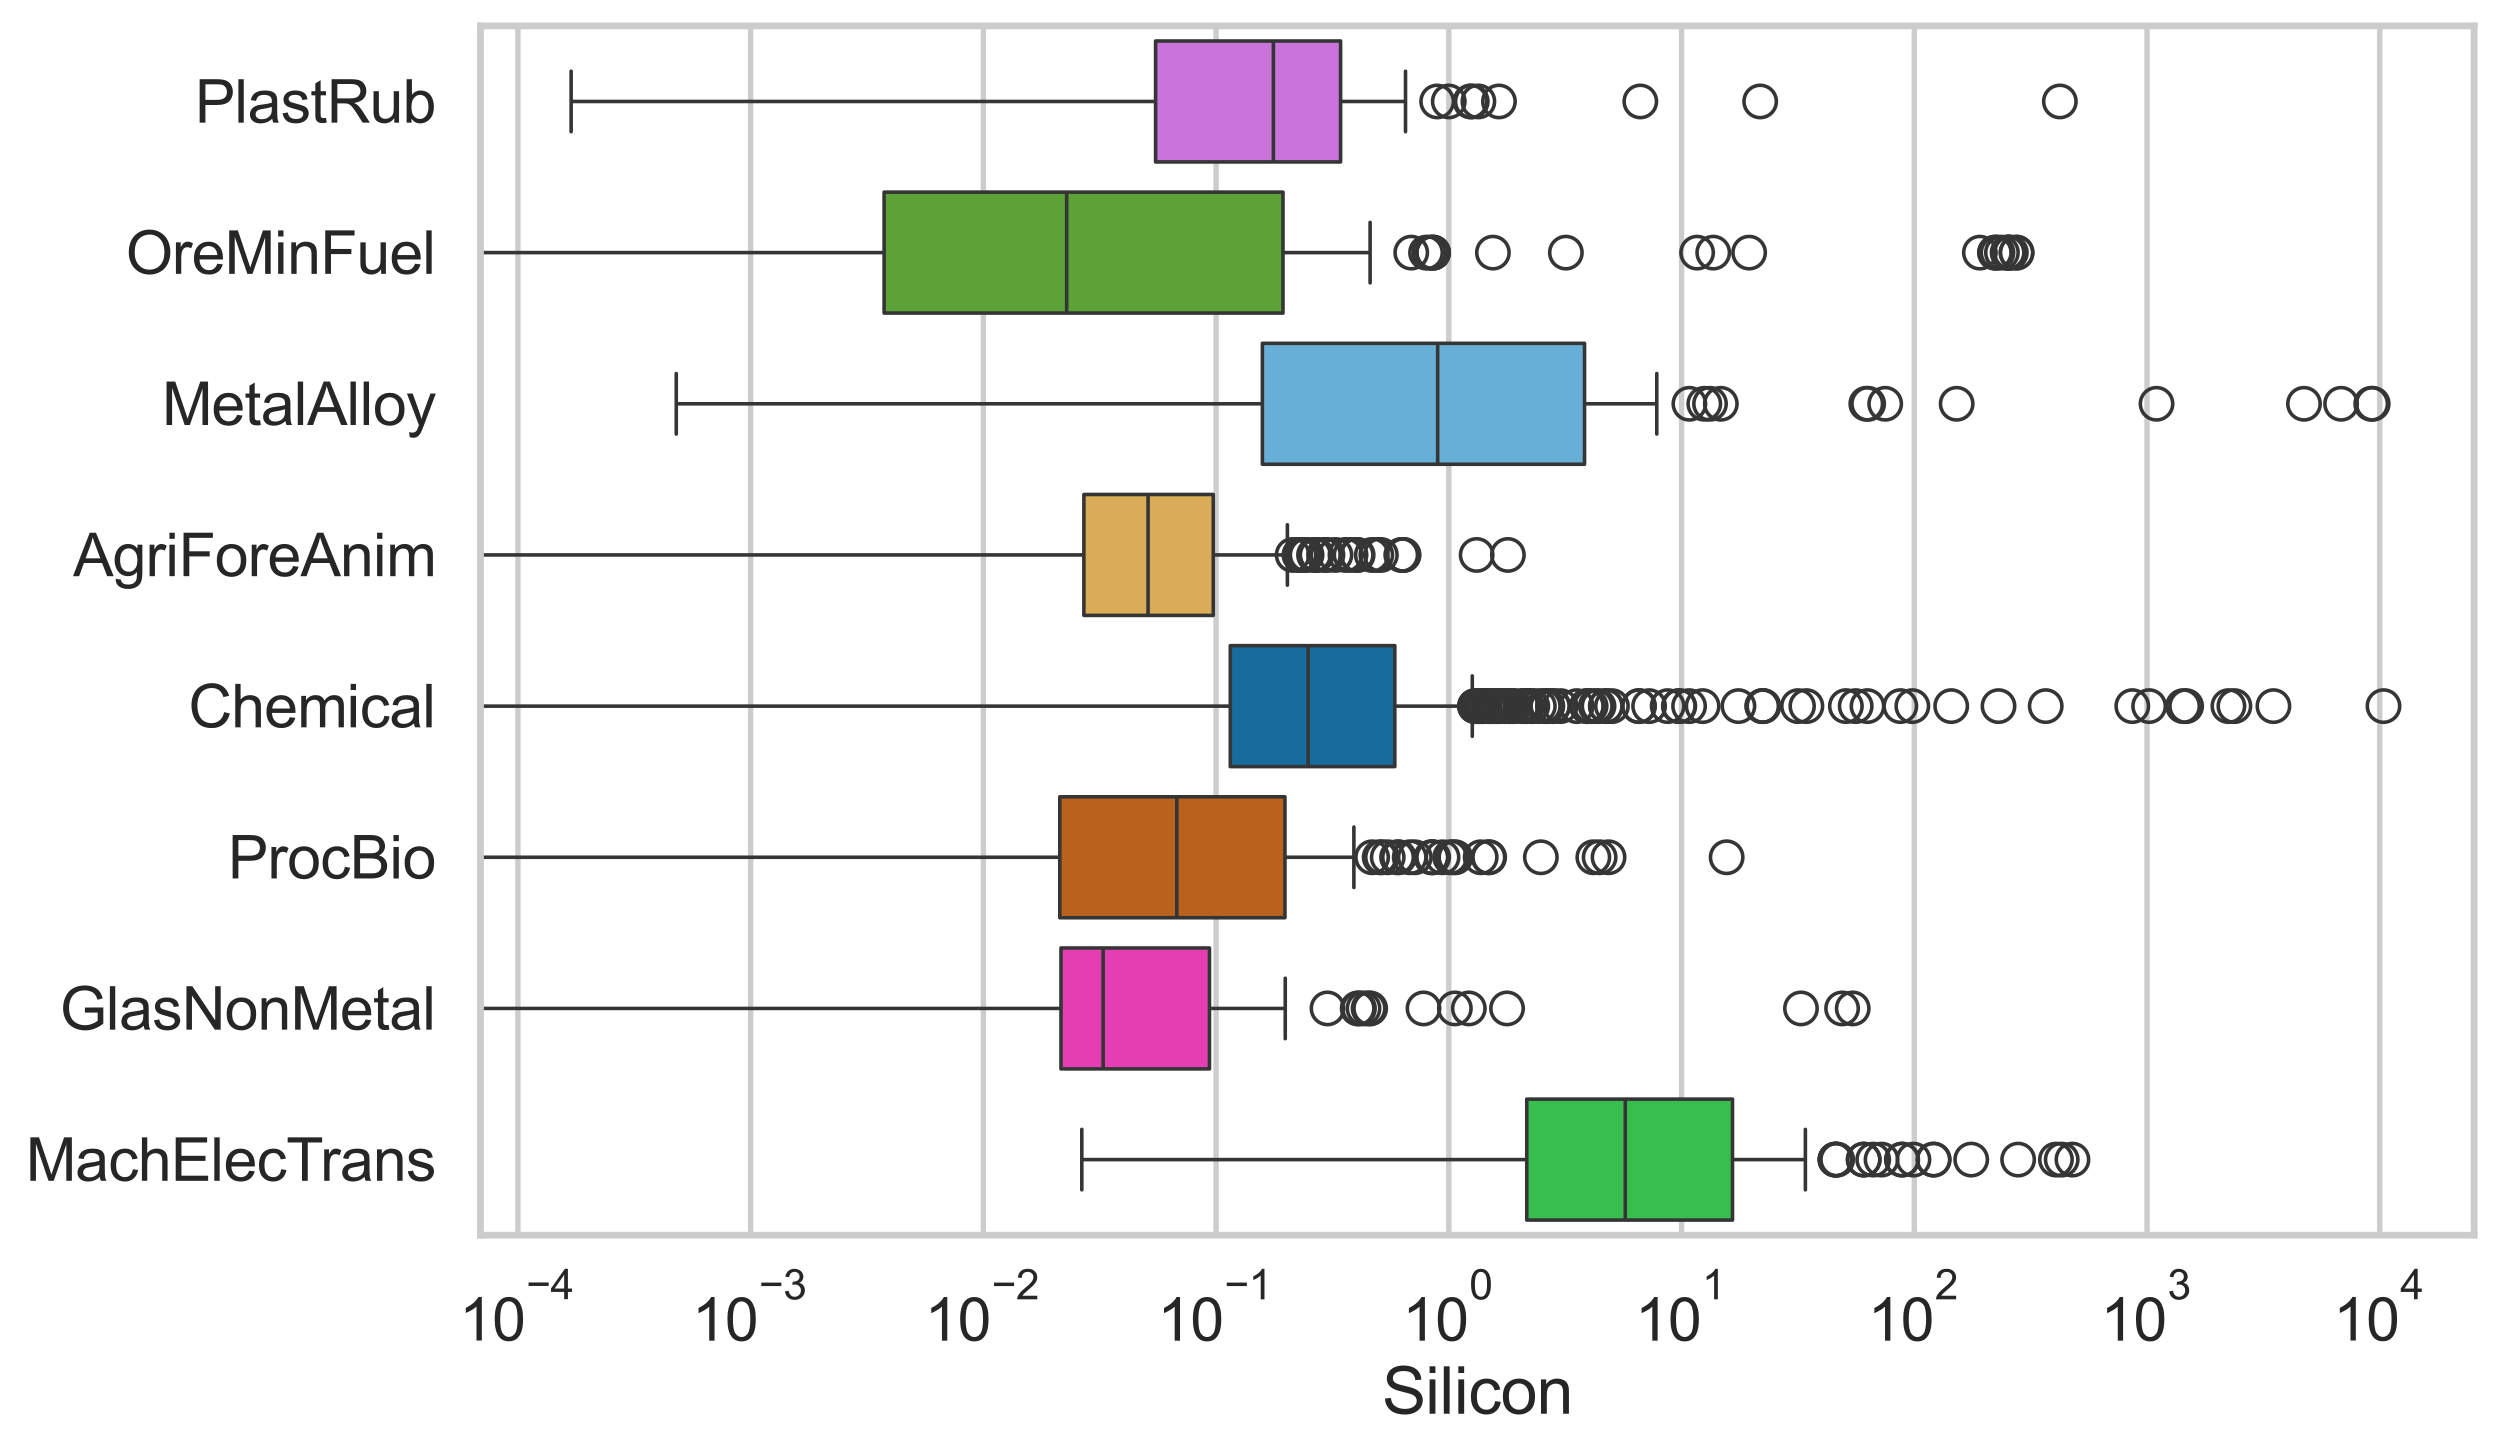 <?xml version="1.0" encoding="utf-8" standalone="no"?>
<!DOCTYPE svg PUBLIC "-//W3C//DTD SVG 1.1//EN"
  "http://www.w3.org/Graphics/SVG/1.1/DTD/svg11.dtd">
<svg xmlns:xlink="http://www.w3.org/1999/xlink" width="695.577pt" height="404.121pt" viewBox="0 0 695.577 404.121" xmlns="http://www.w3.org/2000/svg" version="1.1">
 <defs>
  <style type="text/css">*{stroke-linejoin: round; stroke-linecap: butt}</style>
 </defs>
 <g id="figure_1">
  <g id="patch_1">
   <path d="M 0 404.121 
L 695.577 404.121 
L 695.577 0 
L 0 0 
z
" style="fill: #ffffff"/>
  </g>
  <g id="axes_1">
   <g id="patch_2">
    <path d="M 133.697 343.665 
L 688.377 343.665 
L 688.377 7.2 
L 133.697 7.2 
z
" style="fill: #ffffff"/>
   </g>
   <g id="matplotlib.axis_1">
    <g id="xtick_1">
     <g id="line2d_1">
      <path d="M 144.098 343.665 
L 144.098 7.2 
" clip-path="url(#p2ef8fe7a81)" style="fill: none; stroke: #cccccc; stroke-width: 1.5; stroke-linecap: round"/>
     </g>
     <g id="text_1">
      <!-- $\mathdefault{10^{-4}}$ -->
      <g style="fill: #262626" transform="translate(127.763 373.015) scale(0.165 -0.165)">
       <defs>
        <path id="ArialMT-31" d="M 2384 0 
L 1822 0 
L 1822 3584 
Q 1619 3391 1289 3197 
Q 959 3003 697 2906 
L 697 3450 
Q 1169 3672 1522 3987 
Q 1875 4303 2022 4600 
L 2384 4600 
L 2384 0 
z
" transform="scale(0.016)"/>
        <path id="ArialMT-30" d="M 266 2259 
Q 266 3072 433 3567 
Q 600 4063 929 4331 
Q 1259 4600 1759 4600 
Q 2128 4600 2406 4451 
Q 2684 4303 2865 4023 
Q 3047 3744 3150 3342 
Q 3253 2941 3253 2259 
Q 3253 1453 3087 958 
Q 2922 463 2592 192 
Q 2263 -78 1759 -78 
Q 1097 -78 719 397 
Q 266 969 266 2259 
z
M 844 2259 
Q 844 1131 1108 757 
Q 1372 384 1759 384 
Q 2147 384 2411 759 
Q 2675 1134 2675 2259 
Q 2675 3391 2411 3762 
Q 2147 4134 1753 4134 
Q 1366 4134 1134 3806 
Q 844 3388 844 2259 
z
" transform="scale(0.016)"/>
        <path id="ArialMT-2212" d="M 3381 1997 
L 356 1997 
L 356 2522 
L 3381 2522 
L 3381 1997 
z
" transform="scale(0.016)"/>
        <path id="ArialMT-34" d="M 2069 0 
L 2069 1097 
L 81 1097 
L 81 1613 
L 2172 4581 
L 2631 4581 
L 2631 1613 
L 3250 1613 
L 3250 1097 
L 2631 1097 
L 2631 0 
L 2069 0 
z
M 2069 1613 
L 2069 3678 
L 634 1613 
L 2069 1613 
z
" transform="scale(0.016)"/>
       </defs>
       <use xlink:href="#ArialMT-31" transform="translate(0 0.202)"/>
       <use xlink:href="#ArialMT-30" transform="translate(55.615 0.202)"/>
       <use xlink:href="#ArialMT-2212" transform="translate(112.973 69.895) scale(0.7)"/>
       <use xlink:href="#ArialMT-34" transform="translate(153.852 69.895) scale(0.7)"/>
      </g>
     </g>
    </g>
    <g id="xtick_2">
     <g id="line2d_2">
      <path d="M 208.851 343.665 
L 208.851 7.2 
" clip-path="url(#p2ef8fe7a81)" style="fill: none; stroke: #cccccc; stroke-width: 1.5; stroke-linecap: round"/>
     </g>
     <g id="text_2">
      <!-- $\mathdefault{10^{-3}}$ -->
      <g style="fill: #262626" transform="translate(192.516 373.18) scale(0.165 -0.165)">
       <defs>
        <path id="ArialMT-33" d="M 269 1209 
L 831 1284 
Q 928 806 1161 595 
Q 1394 384 1728 384 
Q 2125 384 2398 659 
Q 2672 934 2672 1341 
Q 2672 1728 2419 1979 
Q 2166 2231 1775 2231 
Q 1616 2231 1378 2169 
L 1441 2663 
Q 1497 2656 1531 2656 
Q 1891 2656 2178 2843 
Q 2466 3031 2466 3422 
Q 2466 3731 2256 3934 
Q 2047 4138 1716 4138 
Q 1388 4138 1169 3931 
Q 950 3725 888 3313 
L 325 3413 
Q 428 3978 793 4289 
Q 1159 4600 1703 4600 
Q 2078 4600 2393 4439 
Q 2709 4278 2876 4000 
Q 3044 3722 3044 3409 
Q 3044 3113 2884 2869 
Q 2725 2625 2413 2481 
Q 2819 2388 3044 2092 
Q 3269 1797 3269 1353 
Q 3269 753 2831 336 
Q 2394 -81 1725 -81 
Q 1122 -81 723 278 
Q 325 638 269 1209 
z
" transform="scale(0.016)"/>
       </defs>
       <use xlink:href="#ArialMT-31" transform="translate(0 0.994)"/>
       <use xlink:href="#ArialMT-30" transform="translate(55.615 0.994)"/>
       <use xlink:href="#ArialMT-2212" transform="translate(112.973 70.688) scale(0.7)"/>
       <use xlink:href="#ArialMT-33" transform="translate(153.852 70.688) scale(0.7)"/>
      </g>
     </g>
    </g>
    <g id="xtick_3">
     <g id="line2d_3">
      <path d="M 273.604 343.665 
L 273.604 7.2 
" clip-path="url(#p2ef8fe7a81)" style="fill: none; stroke: #cccccc; stroke-width: 1.5; stroke-linecap: round"/>
     </g>
     <g id="text_3">
      <!-- $\mathdefault{10^{-2}}$ -->
      <g style="fill: #262626" transform="translate(257.269 373.18) scale(0.165 -0.165)">
       <defs>
        <path id="ArialMT-32" d="M 3222 541 
L 3222 0 
L 194 0 
Q 188 203 259 391 
Q 375 700 629 1000 
Q 884 1300 1366 1694 
Q 2113 2306 2375 2664 
Q 2638 3022 2638 3341 
Q 2638 3675 2398 3904 
Q 2159 4134 1775 4134 
Q 1369 4134 1125 3890 
Q 881 3647 878 3216 
L 300 3275 
Q 359 3922 746 4261 
Q 1134 4600 1788 4600 
Q 2447 4600 2831 4234 
Q 3216 3869 3216 3328 
Q 3216 3053 3103 2787 
Q 2991 2522 2730 2228 
Q 2469 1934 1863 1422 
Q 1356 997 1212 845 
Q 1069 694 975 541 
L 3222 541 
z
" transform="scale(0.016)"/>
       </defs>
       <use xlink:href="#ArialMT-31" transform="translate(0 0.994)"/>
       <use xlink:href="#ArialMT-30" transform="translate(55.615 0.994)"/>
       <use xlink:href="#ArialMT-2212" transform="translate(112.973 70.688) scale(0.7)"/>
       <use xlink:href="#ArialMT-32" transform="translate(153.852 70.688) scale(0.7)"/>
      </g>
     </g>
    </g>
    <g id="xtick_4">
     <g id="line2d_4">
      <path d="M 338.357 343.665 
L 338.357 7.2 
" clip-path="url(#p2ef8fe7a81)" style="fill: none; stroke: #cccccc; stroke-width: 1.5; stroke-linecap: round"/>
     </g>
     <g id="text_4">
      <!-- $\mathdefault{10^{-1}}$ -->
      <g style="fill: #262626" transform="translate(322.022 373.18) scale(0.165 -0.165)">
       <use xlink:href="#ArialMT-31" transform="translate(0 0.994)"/>
       <use xlink:href="#ArialMT-30" transform="translate(55.615 0.994)"/>
       <use xlink:href="#ArialMT-2212" transform="translate(112.973 70.688) scale(0.7)"/>
       <use xlink:href="#ArialMT-31" transform="translate(153.852 70.688) scale(0.7)"/>
      </g>
     </g>
    </g>
    <g id="xtick_5">
     <g id="line2d_5">
      <path d="M 403.11 343.665 
L 403.11 7.2 
" clip-path="url(#p2ef8fe7a81)" style="fill: none; stroke: #cccccc; stroke-width: 1.5; stroke-linecap: round"/>
     </g>
     <g id="text_5">
      <!-- $\mathdefault{10^{0}}$ -->
      <g style="fill: #262626" transform="translate(390.157 373.18) scale(0.165 -0.165)">
       <use xlink:href="#ArialMT-31" transform="translate(0 0.994)"/>
       <use xlink:href="#ArialMT-30" transform="translate(55.615 0.994)"/>
       <use xlink:href="#ArialMT-30" transform="translate(112.973 70.688) scale(0.7)"/>
      </g>
     </g>
    </g>
    <g id="xtick_6">
     <g id="line2d_6">
      <path d="M 467.862 343.665 
L 467.862 7.2 
" clip-path="url(#p2ef8fe7a81)" style="fill: none; stroke: #cccccc; stroke-width: 1.5; stroke-linecap: round"/>
     </g>
     <g id="text_6">
      <!-- $\mathdefault{10^{1}}$ -->
      <g style="fill: #262626" transform="translate(454.91 373.18) scale(0.165 -0.165)">
       <use xlink:href="#ArialMT-31" transform="translate(0 0.994)"/>
       <use xlink:href="#ArialMT-30" transform="translate(55.615 0.994)"/>
       <use xlink:href="#ArialMT-31" transform="translate(112.973 70.688) scale(0.7)"/>
      </g>
     </g>
    </g>
    <g id="xtick_7">
     <g id="line2d_7">
      <path d="M 532.615 343.665 
L 532.615 7.2 
" clip-path="url(#p2ef8fe7a81)" style="fill: none; stroke: #cccccc; stroke-width: 1.5; stroke-linecap: round"/>
     </g>
     <g id="text_7">
      <!-- $\mathdefault{10^{2}}$ -->
      <g style="fill: #262626" transform="translate(519.663 373.18) scale(0.165 -0.165)">
       <use xlink:href="#ArialMT-31" transform="translate(0 0.994)"/>
       <use xlink:href="#ArialMT-30" transform="translate(55.615 0.994)"/>
       <use xlink:href="#ArialMT-32" transform="translate(112.973 70.688) scale(0.7)"/>
      </g>
     </g>
    </g>
    <g id="xtick_8">
     <g id="line2d_8">
      <path d="M 597.368 343.665 
L 597.368 7.2 
" clip-path="url(#p2ef8fe7a81)" style="fill: none; stroke: #cccccc; stroke-width: 1.5; stroke-linecap: round"/>
     </g>
     <g id="text_8">
      <!-- $\mathdefault{10^{3}}$ -->
      <g style="fill: #262626" transform="translate(584.416 373.18) scale(0.165 -0.165)">
       <use xlink:href="#ArialMT-31" transform="translate(0 0.994)"/>
       <use xlink:href="#ArialMT-30" transform="translate(55.615 0.994)"/>
       <use xlink:href="#ArialMT-33" transform="translate(112.973 70.688) scale(0.7)"/>
      </g>
     </g>
    </g>
    <g id="xtick_9">
     <g id="line2d_9">
      <path d="M 662.121 343.665 
L 662.121 7.2 
" clip-path="url(#p2ef8fe7a81)" style="fill: none; stroke: #cccccc; stroke-width: 1.5; stroke-linecap: round"/>
     </g>
     <g id="text_9">
      <!-- $\mathdefault{10^{4}}$ -->
      <g style="fill: #262626" transform="translate(649.169 373.015) scale(0.165 -0.165)">
       <use xlink:href="#ArialMT-31" transform="translate(0 0.202)"/>
       <use xlink:href="#ArialMT-30" transform="translate(55.615 0.202)"/>
       <use xlink:href="#ArialMT-34" transform="translate(112.973 69.895) scale(0.7)"/>
      </g>
     </g>
    </g>
    <g id="xtick_10"/>
    <g id="xtick_11"/>
    <g id="xtick_12"/>
    <g id="xtick_13"/>
    <g id="xtick_14"/>
    <g id="xtick_15"/>
    <g id="xtick_16"/>
    <g id="xtick_17"/>
    <g id="xtick_18"/>
    <g id="xtick_19"/>
    <g id="xtick_20"/>
    <g id="xtick_21"/>
    <g id="xtick_22"/>
    <g id="xtick_23"/>
    <g id="xtick_24"/>
    <g id="xtick_25"/>
    <g id="xtick_26"/>
    <g id="xtick_27"/>
    <g id="xtick_28"/>
    <g id="xtick_29"/>
    <g id="xtick_30"/>
    <g id="xtick_31"/>
    <g id="xtick_32"/>
    <g id="xtick_33"/>
    <g id="xtick_34"/>
    <g id="xtick_35"/>
    <g id="xtick_36"/>
    <g id="xtick_37"/>
    <g id="xtick_38"/>
    <g id="xtick_39"/>
    <g id="xtick_40"/>
    <g id="xtick_41"/>
    <g id="xtick_42"/>
    <g id="xtick_43"/>
    <g id="xtick_44"/>
    <g id="xtick_45"/>
    <g id="xtick_46"/>
    <g id="xtick_47"/>
    <g id="xtick_48"/>
    <g id="xtick_49"/>
    <g id="xtick_50"/>
    <g id="xtick_51"/>
    <g id="xtick_52"/>
    <g id="xtick_53"/>
    <g id="xtick_54"/>
    <g id="xtick_55"/>
    <g id="xtick_56"/>
    <g id="xtick_57"/>
    <g id="xtick_58"/>
    <g id="xtick_59"/>
    <g id="xtick_60"/>
    <g id="xtick_61"/>
    <g id="xtick_62"/>
    <g id="xtick_63"/>
    <g id="xtick_64"/>
    <g id="xtick_65"/>
    <g id="xtick_66"/>
    <g id="xtick_67"/>
    <g id="xtick_68"/>
    <g id="xtick_69"/>
    <g id="xtick_70"/>
    <g id="xtick_71"/>
    <g id="xtick_72"/>
    <g id="xtick_73"/>
    <g id="xtick_74"/>
    <g id="xtick_75"/>
    <g id="xtick_76"/>
    <g id="xtick_77"/>
    <g id="text_10">
     <!-- Silicon -->
     <g style="fill: #262626" transform="translate(384.525 393.344) scale(0.18 -0.18)">
      <defs>
       <path id="ArialMT-53" d="M 288 1472 
L 859 1522 
Q 900 1178 1048 958 
Q 1197 738 1509 602 
Q 1822 466 2213 466 
Q 2559 466 2825 569 
Q 3091 672 3220 851 
Q 3350 1031 3350 1244 
Q 3350 1459 3225 1620 
Q 3100 1781 2813 1891 
Q 2628 1963 1997 2114 
Q 1366 2266 1113 2400 
Q 784 2572 623 2826 
Q 463 3081 463 3397 
Q 463 3744 659 4045 
Q 856 4347 1234 4503 
Q 1613 4659 2075 4659 
Q 2584 4659 2973 4495 
Q 3363 4331 3572 4012 
Q 3781 3694 3797 3291 
L 3216 3247 
Q 3169 3681 2898 3903 
Q 2628 4125 2100 4125 
Q 1550 4125 1298 3923 
Q 1047 3722 1047 3438 
Q 1047 3191 1225 3031 
Q 1400 2872 2139 2705 
Q 2878 2538 3153 2413 
Q 3553 2228 3743 1945 
Q 3934 1663 3934 1294 
Q 3934 928 3725 604 
Q 3516 281 3123 101 
Q 2731 -78 2241 -78 
Q 1619 -78 1198 103 
Q 778 284 539 648 
Q 300 1013 288 1472 
z
" transform="scale(0.016)"/>
       <path id="ArialMT-69" d="M 425 3934 
L 425 4581 
L 988 4581 
L 988 3934 
L 425 3934 
z
M 425 0 
L 425 3319 
L 988 3319 
L 988 0 
L 425 0 
z
" transform="scale(0.016)"/>
       <path id="ArialMT-6c" d="M 409 0 
L 409 4581 
L 972 4581 
L 972 0 
L 409 0 
z
" transform="scale(0.016)"/>
       <path id="ArialMT-63" d="M 2588 1216 
L 3141 1144 
Q 3050 572 2676 248 
Q 2303 -75 1759 -75 
Q 1078 -75 664 370 
Q 250 816 250 1647 
Q 250 2184 428 2587 
Q 606 2991 970 3192 
Q 1334 3394 1763 3394 
Q 2303 3394 2647 3120 
Q 2991 2847 3088 2344 
L 2541 2259 
Q 2463 2594 2264 2762 
Q 2066 2931 1784 2931 
Q 1359 2931 1093 2626 
Q 828 2322 828 1663 
Q 828 994 1084 691 
Q 1341 388 1753 388 
Q 2084 388 2306 591 
Q 2528 794 2588 1216 
z
" transform="scale(0.016)"/>
       <path id="ArialMT-6f" d="M 213 1659 
Q 213 2581 725 3025 
Q 1153 3394 1769 3394 
Q 2453 3394 2887 2945 
Q 3322 2497 3322 1706 
Q 3322 1066 3130 698 
Q 2938 331 2570 128 
Q 2203 -75 1769 -75 
Q 1072 -75 642 372 
Q 213 819 213 1659 
z
M 791 1659 
Q 791 1022 1069 705 
Q 1347 388 1769 388 
Q 2188 388 2466 706 
Q 2744 1025 2744 1678 
Q 2744 2294 2464 2611 
Q 2184 2928 1769 2928 
Q 1347 2928 1069 2612 
Q 791 2297 791 1659 
z
" transform="scale(0.016)"/>
       <path id="ArialMT-6e" d="M 422 0 
L 422 3319 
L 928 3319 
L 928 2847 
Q 1294 3394 1984 3394 
Q 2284 3394 2536 3286 
Q 2788 3178 2913 3003 
Q 3038 2828 3088 2588 
Q 3119 2431 3119 2041 
L 3119 0 
L 2556 0 
L 2556 2019 
Q 2556 2363 2490 2533 
Q 2425 2703 2258 2804 
Q 2091 2906 1866 2906 
Q 1506 2906 1245 2678 
Q 984 2450 984 1813 
L 984 0 
L 422 0 
z
" transform="scale(0.016)"/>
      </defs>
      <use xlink:href="#ArialMT-53"/>
      <use xlink:href="#ArialMT-69" transform="translate(66.699 0)"/>
      <use xlink:href="#ArialMT-6c" transform="translate(88.916 0)"/>
      <use xlink:href="#ArialMT-69" transform="translate(111.133 0)"/>
      <use xlink:href="#ArialMT-63" transform="translate(133.35 0)"/>
      <use xlink:href="#ArialMT-6f" transform="translate(183.35 0)"/>
      <use xlink:href="#ArialMT-6e" transform="translate(238.965 0)"/>
     </g>
    </g>
   </g>
   <g id="matplotlib.axis_2">
    <g id="ytick_1">
     <g id="text_11">
      <!-- PlastRub -->
      <g style="fill: #262626" transform="translate(54.248 34.134) scale(0.165 -0.165)">
       <defs>
        <path id="ArialMT-50" d="M 494 0 
L 494 4581 
L 2222 4581 
Q 2678 4581 2919 4538 
Q 3256 4481 3484 4323 
Q 3713 4166 3852 3881 
Q 3991 3597 3991 3256 
Q 3991 2672 3619 2267 
Q 3247 1863 2275 1863 
L 1100 1863 
L 1100 0 
L 494 0 
z
M 1100 2403 
L 2284 2403 
Q 2872 2403 3119 2622 
Q 3366 2841 3366 3238 
Q 3366 3525 3220 3729 
Q 3075 3934 2838 4000 
Q 2684 4041 2272 4041 
L 1100 4041 
L 1100 2403 
z
" transform="scale(0.016)"/>
        <path id="ArialMT-61" d="M 2588 409 
Q 2275 144 1986 34 
Q 1697 -75 1366 -75 
Q 819 -75 525 192 
Q 231 459 231 875 
Q 231 1119 342 1320 
Q 453 1522 633 1644 
Q 813 1766 1038 1828 
Q 1203 1872 1538 1913 
Q 2219 1994 2541 2106 
Q 2544 2222 2544 2253 
Q 2544 2597 2384 2738 
Q 2169 2928 1744 2928 
Q 1347 2928 1158 2789 
Q 969 2650 878 2297 
L 328 2372 
Q 403 2725 575 2942 
Q 747 3159 1072 3276 
Q 1397 3394 1825 3394 
Q 2250 3394 2515 3294 
Q 2781 3194 2906 3042 
Q 3031 2891 3081 2659 
Q 3109 2516 3109 2141 
L 3109 1391 
Q 3109 606 3145 398 
Q 3181 191 3288 0 
L 2700 0 
Q 2613 175 2588 409 
z
M 2541 1666 
Q 2234 1541 1622 1453 
Q 1275 1403 1131 1340 
Q 988 1278 909 1158 
Q 831 1038 831 891 
Q 831 666 1001 516 
Q 1172 366 1500 366 
Q 1825 366 2078 508 
Q 2331 650 2450 897 
Q 2541 1088 2541 1459 
L 2541 1666 
z
" transform="scale(0.016)"/>
        <path id="ArialMT-73" d="M 197 991 
L 753 1078 
Q 800 744 1014 566 
Q 1228 388 1613 388 
Q 2000 388 2187 545 
Q 2375 703 2375 916 
Q 2375 1106 2209 1216 
Q 2094 1291 1634 1406 
Q 1016 1563 777 1677 
Q 538 1791 414 1992 
Q 291 2194 291 2438 
Q 291 2659 392 2848 
Q 494 3038 669 3163 
Q 800 3259 1026 3326 
Q 1253 3394 1513 3394 
Q 1903 3394 2198 3281 
Q 2494 3169 2634 2976 
Q 2775 2784 2828 2463 
L 2278 2388 
Q 2241 2644 2061 2787 
Q 1881 2931 1553 2931 
Q 1166 2931 1000 2803 
Q 834 2675 834 2503 
Q 834 2394 903 2306 
Q 972 2216 1119 2156 
Q 1203 2125 1616 2013 
Q 2213 1853 2448 1751 
Q 2684 1650 2818 1456 
Q 2953 1263 2953 975 
Q 2953 694 2789 445 
Q 2625 197 2315 61 
Q 2006 -75 1616 -75 
Q 969 -75 630 194 
Q 291 463 197 991 
z
" transform="scale(0.016)"/>
        <path id="ArialMT-74" d="M 1650 503 
L 1731 6 
Q 1494 -44 1306 -44 
Q 1000 -44 831 53 
Q 663 150 594 308 
Q 525 466 525 972 
L 525 2881 
L 113 2881 
L 113 3319 
L 525 3319 
L 525 4141 
L 1084 4478 
L 1084 3319 
L 1650 3319 
L 1650 2881 
L 1084 2881 
L 1084 941 
Q 1084 700 1114 631 
Q 1144 563 1211 522 
Q 1278 481 1403 481 
Q 1497 481 1650 503 
z
" transform="scale(0.016)"/>
        <path id="ArialMT-52" d="M 503 0 
L 503 4581 
L 2534 4581 
Q 3147 4581 3465 4457 
Q 3784 4334 3975 4021 
Q 4166 3709 4166 3331 
Q 4166 2844 3850 2509 
Q 3534 2175 2875 2084 
Q 3116 1969 3241 1856 
Q 3506 1613 3744 1247 
L 4541 0 
L 3778 0 
L 3172 953 
Q 2906 1366 2734 1584 
Q 2563 1803 2427 1890 
Q 2291 1978 2150 2013 
Q 2047 2034 1813 2034 
L 1109 2034 
L 1109 0 
L 503 0 
z
M 1109 2559 
L 2413 2559 
Q 2828 2559 3062 2645 
Q 3297 2731 3419 2920 
Q 3541 3109 3541 3331 
Q 3541 3656 3305 3865 
Q 3069 4075 2559 4075 
L 1109 4075 
L 1109 2559 
z
" transform="scale(0.016)"/>
        <path id="ArialMT-75" d="M 2597 0 
L 2597 488 
Q 2209 -75 1544 -75 
Q 1250 -75 995 37 
Q 741 150 617 320 
Q 494 491 444 738 
Q 409 903 409 1263 
L 409 3319 
L 972 3319 
L 972 1478 
Q 972 1038 1006 884 
Q 1059 663 1231 536 
Q 1403 409 1656 409 
Q 1909 409 2131 539 
Q 2353 669 2445 892 
Q 2538 1116 2538 1541 
L 2538 3319 
L 3100 3319 
L 3100 0 
L 2597 0 
z
" transform="scale(0.016)"/>
        <path id="ArialMT-62" d="M 941 0 
L 419 0 
L 419 4581 
L 981 4581 
L 981 2947 
Q 1338 3394 1891 3394 
Q 2197 3394 2470 3270 
Q 2744 3147 2920 2923 
Q 3097 2700 3197 2384 
Q 3297 2069 3297 1709 
Q 3297 856 2875 390 
Q 2453 -75 1863 -75 
Q 1275 -75 941 416 
L 941 0 
z
M 934 1684 
Q 934 1088 1097 822 
Q 1363 388 1816 388 
Q 2184 388 2453 708 
Q 2722 1028 2722 1663 
Q 2722 2313 2464 2622 
Q 2206 2931 1841 2931 
Q 1472 2931 1203 2611 
Q 934 2291 934 1684 
z
" transform="scale(0.016)"/>
       </defs>
       <use xlink:href="#ArialMT-50"/>
       <use xlink:href="#ArialMT-6c" transform="translate(66.699 0)"/>
       <use xlink:href="#ArialMT-61" transform="translate(88.916 0)"/>
       <use xlink:href="#ArialMT-73" transform="translate(144.531 0)"/>
       <use xlink:href="#ArialMT-74" transform="translate(194.531 0)"/>
       <use xlink:href="#ArialMT-52" transform="translate(222.314 0)"/>
       <use xlink:href="#ArialMT-75" transform="translate(294.531 0)"/>
       <use xlink:href="#ArialMT-62" transform="translate(350.146 0)"/>
      </g>
     </g>
    </g>
    <g id="ytick_2">
     <g id="text_12">
      <!-- OreMinFuel -->
      <g style="fill: #262626" transform="translate(35.013 76.192) scale(0.165 -0.165)">
       <defs>
        <path id="ArialMT-4f" d="M 309 2231 
Q 309 3372 921 4017 
Q 1534 4663 2503 4663 
Q 3138 4663 3647 4359 
Q 4156 4056 4423 3514 
Q 4691 2972 4691 2284 
Q 4691 1588 4409 1038 
Q 4128 488 3612 205 
Q 3097 -78 2500 -78 
Q 1853 -78 1343 234 
Q 834 547 571 1087 
Q 309 1628 309 2231 
z
M 934 2222 
Q 934 1394 1379 917 
Q 1825 441 2497 441 
Q 3181 441 3623 922 
Q 4066 1403 4066 2288 
Q 4066 2847 3877 3264 
Q 3688 3681 3323 3911 
Q 2959 4141 2506 4141 
Q 1863 4141 1398 3698 
Q 934 3256 934 2222 
z
" transform="scale(0.016)"/>
        <path id="ArialMT-72" d="M 416 0 
L 416 3319 
L 922 3319 
L 922 2816 
Q 1116 3169 1280 3281 
Q 1444 3394 1641 3394 
Q 1925 3394 2219 3213 
L 2025 2691 
Q 1819 2813 1613 2813 
Q 1428 2813 1281 2702 
Q 1134 2591 1072 2394 
Q 978 2094 978 1738 
L 978 0 
L 416 0 
z
" transform="scale(0.016)"/>
        <path id="ArialMT-65" d="M 2694 1069 
L 3275 997 
Q 3138 488 2766 206 
Q 2394 -75 1816 -75 
Q 1088 -75 661 373 
Q 234 822 234 1631 
Q 234 2469 665 2931 
Q 1097 3394 1784 3394 
Q 2450 3394 2872 2941 
Q 3294 2488 3294 1666 
Q 3294 1616 3291 1516 
L 816 1516 
Q 847 969 1125 678 
Q 1403 388 1819 388 
Q 2128 388 2347 550 
Q 2566 713 2694 1069 
z
M 847 1978 
L 2700 1978 
Q 2663 2397 2488 2606 
Q 2219 2931 1791 2931 
Q 1403 2931 1139 2672 
Q 875 2413 847 1978 
z
" transform="scale(0.016)"/>
        <path id="ArialMT-4d" d="M 475 0 
L 475 4581 
L 1388 4581 
L 2472 1338 
Q 2622 884 2691 659 
Q 2769 909 2934 1394 
L 4031 4581 
L 4847 4581 
L 4847 0 
L 4263 0 
L 4263 3834 
L 2931 0 
L 2384 0 
L 1059 3900 
L 1059 0 
L 475 0 
z
" transform="scale(0.016)"/>
        <path id="ArialMT-46" d="M 525 0 
L 525 4581 
L 3616 4581 
L 3616 4041 
L 1131 4041 
L 1131 2622 
L 3281 2622 
L 3281 2081 
L 1131 2081 
L 1131 0 
L 525 0 
z
" transform="scale(0.016)"/>
       </defs>
       <use xlink:href="#ArialMT-4f"/>
       <use xlink:href="#ArialMT-72" transform="translate(77.783 0)"/>
       <use xlink:href="#ArialMT-65" transform="translate(111.084 0)"/>
       <use xlink:href="#ArialMT-4d" transform="translate(166.699 0)"/>
       <use xlink:href="#ArialMT-69" transform="translate(250 0)"/>
       <use xlink:href="#ArialMT-6e" transform="translate(272.217 0)"/>
       <use xlink:href="#ArialMT-46" transform="translate(327.832 0)"/>
       <use xlink:href="#ArialMT-75" transform="translate(388.916 0)"/>
       <use xlink:href="#ArialMT-65" transform="translate(444.531 0)"/>
       <use xlink:href="#ArialMT-6c" transform="translate(500.146 0)"/>
      </g>
     </g>
    </g>
    <g id="ytick_3">
     <g id="text_13">
      <!-- MetalAlloy -->
      <g style="fill: #262626" transform="translate(45.088 118.25) scale(0.165 -0.165)">
       <defs>
        <path id="ArialMT-41" d="M -9 0 
L 1750 4581 
L 2403 4581 
L 4278 0 
L 3588 0 
L 3053 1388 
L 1138 1388 
L 634 0 
L -9 0 
z
M 1313 1881 
L 2866 1881 
L 2388 3150 
Q 2169 3728 2063 4100 
Q 1975 3659 1816 3225 
L 1313 1881 
z
" transform="scale(0.016)"/>
        <path id="ArialMT-79" d="M 397 -1278 
L 334 -750 
Q 519 -800 656 -800 
Q 844 -800 956 -737 
Q 1069 -675 1141 -563 
Q 1194 -478 1313 -144 
Q 1328 -97 1363 -6 
L 103 3319 
L 709 3319 
L 1400 1397 
Q 1534 1031 1641 628 
Q 1738 1016 1872 1384 
L 2581 3319 
L 3144 3319 
L 1881 -56 
Q 1678 -603 1566 -809 
Q 1416 -1088 1222 -1217 
Q 1028 -1347 759 -1347 
Q 597 -1347 397 -1278 
z
" transform="scale(0.016)"/>
       </defs>
       <use xlink:href="#ArialMT-4d"/>
       <use xlink:href="#ArialMT-65" transform="translate(83.301 0)"/>
       <use xlink:href="#ArialMT-74" transform="translate(138.916 0)"/>
       <use xlink:href="#ArialMT-61" transform="translate(166.699 0)"/>
       <use xlink:href="#ArialMT-6c" transform="translate(222.314 0)"/>
       <use xlink:href="#ArialMT-41" transform="translate(244.531 0)"/>
       <use xlink:href="#ArialMT-6c" transform="translate(311.23 0)"/>
       <use xlink:href="#ArialMT-6c" transform="translate(333.447 0)"/>
       <use xlink:href="#ArialMT-6f" transform="translate(355.664 0)"/>
       <use xlink:href="#ArialMT-79" transform="translate(411.279 0)"/>
      </g>
     </g>
    </g>
    <g id="ytick_4">
     <g id="text_14">
      <!-- AgriForeAnim -->
      <g style="fill: #262626" transform="translate(20.341 160.308) scale(0.165 -0.165)">
       <defs>
        <path id="ArialMT-67" d="M 319 -275 
L 866 -356 
Q 900 -609 1056 -725 
Q 1266 -881 1628 -881 
Q 2019 -881 2231 -725 
Q 2444 -569 2519 -288 
Q 2563 -116 2559 434 
Q 2191 0 1641 0 
Q 956 0 581 494 
Q 206 988 206 1678 
Q 206 2153 378 2554 
Q 550 2956 876 3175 
Q 1203 3394 1644 3394 
Q 2231 3394 2613 2919 
L 2613 3319 
L 3131 3319 
L 3131 450 
Q 3131 -325 2973 -648 
Q 2816 -972 2473 -1159 
Q 2131 -1347 1631 -1347 
Q 1038 -1347 672 -1080 
Q 306 -813 319 -275 
z
M 784 1719 
Q 784 1066 1043 766 
Q 1303 466 1694 466 
Q 2081 466 2343 764 
Q 2606 1063 2606 1700 
Q 2606 2309 2336 2618 
Q 2066 2928 1684 2928 
Q 1309 2928 1046 2623 
Q 784 2319 784 1719 
z
" transform="scale(0.016)"/>
        <path id="ArialMT-6d" d="M 422 0 
L 422 3319 
L 925 3319 
L 925 2853 
Q 1081 3097 1340 3245 
Q 1600 3394 1931 3394 
Q 2300 3394 2536 3241 
Q 2772 3088 2869 2813 
Q 3263 3394 3894 3394 
Q 4388 3394 4653 3120 
Q 4919 2847 4919 2278 
L 4919 0 
L 4359 0 
L 4359 2091 
Q 4359 2428 4304 2576 
Q 4250 2725 4106 2815 
Q 3963 2906 3769 2906 
Q 3419 2906 3187 2673 
Q 2956 2441 2956 1928 
L 2956 0 
L 2394 0 
L 2394 2156 
Q 2394 2531 2256 2718 
Q 2119 2906 1806 2906 
Q 1569 2906 1367 2781 
Q 1166 2656 1075 2415 
Q 984 2175 984 1722 
L 984 0 
L 422 0 
z
" transform="scale(0.016)"/>
       </defs>
       <use xlink:href="#ArialMT-41"/>
       <use xlink:href="#ArialMT-67" transform="translate(66.699 0)"/>
       <use xlink:href="#ArialMT-72" transform="translate(122.314 0)"/>
       <use xlink:href="#ArialMT-69" transform="translate(155.615 0)"/>
       <use xlink:href="#ArialMT-46" transform="translate(177.832 0)"/>
       <use xlink:href="#ArialMT-6f" transform="translate(238.916 0)"/>
       <use xlink:href="#ArialMT-72" transform="translate(294.531 0)"/>
       <use xlink:href="#ArialMT-65" transform="translate(327.832 0)"/>
       <use xlink:href="#ArialMT-41" transform="translate(383.447 0)"/>
       <use xlink:href="#ArialMT-6e" transform="translate(450.146 0)"/>
       <use xlink:href="#ArialMT-69" transform="translate(505.762 0)"/>
       <use xlink:href="#ArialMT-6d" transform="translate(527.979 0)"/>
      </g>
     </g>
    </g>
    <g id="ytick_5">
     <g id="text_15">
      <!-- Chemical -->
      <g style="fill: #262626" transform="translate(52.428 202.366) scale(0.165 -0.165)">
       <defs>
        <path id="ArialMT-43" d="M 3763 1606 
L 4369 1453 
Q 4178 706 3683 314 
Q 3188 -78 2472 -78 
Q 1731 -78 1267 223 
Q 803 525 561 1097 
Q 319 1669 319 2325 
Q 319 3041 592 3573 
Q 866 4106 1370 4382 
Q 1875 4659 2481 4659 
Q 3169 4659 3637 4309 
Q 4106 3959 4291 3325 
L 3694 3184 
Q 3534 3684 3231 3912 
Q 2928 4141 2469 4141 
Q 1941 4141 1586 3887 
Q 1231 3634 1087 3207 
Q 944 2781 944 2328 
Q 944 1744 1114 1308 
Q 1284 872 1643 656 
Q 2003 441 2422 441 
Q 2931 441 3284 734 
Q 3638 1028 3763 1606 
z
" transform="scale(0.016)"/>
        <path id="ArialMT-68" d="M 422 0 
L 422 4581 
L 984 4581 
L 984 2938 
Q 1378 3394 1978 3394 
Q 2347 3394 2619 3248 
Q 2891 3103 3008 2847 
Q 3125 2591 3125 2103 
L 3125 0 
L 2563 0 
L 2563 2103 
Q 2563 2525 2380 2717 
Q 2197 2909 1863 2909 
Q 1613 2909 1392 2779 
Q 1172 2650 1078 2428 
Q 984 2206 984 1816 
L 984 0 
L 422 0 
z
" transform="scale(0.016)"/>
       </defs>
       <use xlink:href="#ArialMT-43"/>
       <use xlink:href="#ArialMT-68" transform="translate(72.217 0)"/>
       <use xlink:href="#ArialMT-65" transform="translate(127.832 0)"/>
       <use xlink:href="#ArialMT-6d" transform="translate(183.447 0)"/>
       <use xlink:href="#ArialMT-69" transform="translate(266.748 0)"/>
       <use xlink:href="#ArialMT-63" transform="translate(288.965 0)"/>
       <use xlink:href="#ArialMT-61" transform="translate(338.965 0)"/>
       <use xlink:href="#ArialMT-6c" transform="translate(394.58 0)"/>
      </g>
     </g>
    </g>
    <g id="ytick_6">
     <g id="text_16">
      <!-- ProcBio -->
      <g style="fill: #262626" transform="translate(63.424 244.425) scale(0.165 -0.165)">
       <defs>
        <path id="ArialMT-42" d="M 469 0 
L 469 4581 
L 2188 4581 
Q 2713 4581 3030 4442 
Q 3347 4303 3526 4014 
Q 3706 3725 3706 3409 
Q 3706 3116 3547 2856 
Q 3388 2597 3066 2438 
Q 3481 2316 3704 2022 
Q 3928 1728 3928 1328 
Q 3928 1006 3792 729 
Q 3656 453 3456 303 
Q 3256 153 2954 76 
Q 2653 0 2216 0 
L 469 0 
z
M 1075 2656 
L 2066 2656 
Q 2469 2656 2644 2709 
Q 2875 2778 2992 2937 
Q 3109 3097 3109 3338 
Q 3109 3566 3000 3739 
Q 2891 3913 2687 3977 
Q 2484 4041 1991 4041 
L 1075 4041 
L 1075 2656 
z
M 1075 541 
L 2216 541 
Q 2509 541 2628 563 
Q 2838 600 2978 687 
Q 3119 775 3209 942 
Q 3300 1109 3300 1328 
Q 3300 1584 3169 1773 
Q 3038 1963 2805 2039 
Q 2572 2116 2134 2116 
L 1075 2116 
L 1075 541 
z
" transform="scale(0.016)"/>
       </defs>
       <use xlink:href="#ArialMT-50"/>
       <use xlink:href="#ArialMT-72" transform="translate(66.699 0)"/>
       <use xlink:href="#ArialMT-6f" transform="translate(100 0)"/>
       <use xlink:href="#ArialMT-63" transform="translate(155.615 0)"/>
       <use xlink:href="#ArialMT-42" transform="translate(205.615 0)"/>
       <use xlink:href="#ArialMT-69" transform="translate(272.314 0)"/>
       <use xlink:href="#ArialMT-6f" transform="translate(294.531 0)"/>
      </g>
     </g>
    </g>
    <g id="ytick_7">
     <g id="text_17">
      <!-- GlasNonMetal -->
      <g style="fill: #262626" transform="translate(16.659 286.483) scale(0.165 -0.165)">
       <defs>
        <path id="ArialMT-47" d="M 2638 1797 
L 2638 2334 
L 4578 2338 
L 4578 638 
Q 4131 281 3656 101 
Q 3181 -78 2681 -78 
Q 2006 -78 1454 211 
Q 903 500 622 1047 
Q 341 1594 341 2269 
Q 341 2938 620 3517 
Q 900 4097 1425 4378 
Q 1950 4659 2634 4659 
Q 3131 4659 3532 4498 
Q 3934 4338 4162 4050 
Q 4391 3763 4509 3300 
L 3963 3150 
Q 3859 3500 3706 3700 
Q 3553 3900 3268 4020 
Q 2984 4141 2638 4141 
Q 2222 4141 1919 4014 
Q 1616 3888 1430 3681 
Q 1244 3475 1141 3228 
Q 966 2803 966 2306 
Q 966 1694 1177 1281 
Q 1388 869 1791 669 
Q 2194 469 2647 469 
Q 3041 469 3416 620 
Q 3791 772 3984 944 
L 3984 1797 
L 2638 1797 
z
" transform="scale(0.016)"/>
        <path id="ArialMT-4e" d="M 488 0 
L 488 4581 
L 1109 4581 
L 3516 984 
L 3516 4581 
L 4097 4581 
L 4097 0 
L 3475 0 
L 1069 3600 
L 1069 0 
L 488 0 
z
" transform="scale(0.016)"/>
       </defs>
       <use xlink:href="#ArialMT-47"/>
       <use xlink:href="#ArialMT-6c" transform="translate(77.783 0)"/>
       <use xlink:href="#ArialMT-61" transform="translate(100 0)"/>
       <use xlink:href="#ArialMT-73" transform="translate(155.615 0)"/>
       <use xlink:href="#ArialMT-4e" transform="translate(205.615 0)"/>
       <use xlink:href="#ArialMT-6f" transform="translate(277.832 0)"/>
       <use xlink:href="#ArialMT-6e" transform="translate(333.447 0)"/>
       <use xlink:href="#ArialMT-4d" transform="translate(389.062 0)"/>
       <use xlink:href="#ArialMT-65" transform="translate(472.363 0)"/>
       <use xlink:href="#ArialMT-74" transform="translate(527.979 0)"/>
       <use xlink:href="#ArialMT-61" transform="translate(555.762 0)"/>
       <use xlink:href="#ArialMT-6c" transform="translate(611.377 0)"/>
      </g>
     </g>
    </g>
    <g id="ytick_8">
     <g id="text_18">
      <!-- MachElecTrans -->
      <g style="fill: #262626" transform="translate(7.2 328.541) scale(0.165 -0.165)">
       <defs>
        <path id="ArialMT-45" d="M 506 0 
L 506 4581 
L 3819 4581 
L 3819 4041 
L 1113 4041 
L 1113 2638 
L 3647 2638 
L 3647 2100 
L 1113 2100 
L 1113 541 
L 3925 541 
L 3925 0 
L 506 0 
z
" transform="scale(0.016)"/>
        <path id="ArialMT-54" d="M 1659 0 
L 1659 4041 
L 150 4041 
L 150 4581 
L 3781 4581 
L 3781 4041 
L 2266 4041 
L 2266 0 
L 1659 0 
z
" transform="scale(0.016)"/>
       </defs>
       <use xlink:href="#ArialMT-4d"/>
       <use xlink:href="#ArialMT-61" transform="translate(83.301 0)"/>
       <use xlink:href="#ArialMT-63" transform="translate(138.916 0)"/>
       <use xlink:href="#ArialMT-68" transform="translate(188.916 0)"/>
       <use xlink:href="#ArialMT-45" transform="translate(244.531 0)"/>
       <use xlink:href="#ArialMT-6c" transform="translate(311.23 0)"/>
       <use xlink:href="#ArialMT-65" transform="translate(333.447 0)"/>
       <use xlink:href="#ArialMT-63" transform="translate(389.062 0)"/>
       <use xlink:href="#ArialMT-54" transform="translate(439.062 0)"/>
       <use xlink:href="#ArialMT-72" transform="translate(496.396 0)"/>
       <use xlink:href="#ArialMT-61" transform="translate(529.697 0)"/>
       <use xlink:href="#ArialMT-6e" transform="translate(585.312 0)"/>
       <use xlink:href="#ArialMT-73" transform="translate(640.928 0)"/>
      </g>
     </g>
    </g>
   </g>
   <g id="patch_3">
    <path d="M 321.518 11.406 
L 321.518 45.052 
L 372.995 45.052 
L 372.995 11.406 
L 321.518 11.406 
z
" clip-path="url(#p2ef8fe7a81)" style="fill: #ca74db; stroke: #353535; stroke-linejoin: miter"/>
   </g>
   <g id="line2d_10">
    <path d="M 321.518 28.229 
L 158.91 28.229 
" clip-path="url(#p2ef8fe7a81)" style="fill: none; stroke: #353535"/>
   </g>
   <g id="line2d_11">
    <path d="M 372.995 28.229 
L 391.058 28.229 
" clip-path="url(#p2ef8fe7a81)" style="fill: none; stroke: #353535"/>
   </g>
   <g id="line2d_12">
    <path d="M 158.91 19.817 
L 158.91 36.641 
" clip-path="url(#p2ef8fe7a81)" style="fill: none; stroke: #353535; stroke-linecap: round"/>
   </g>
   <g id="line2d_13">
    <path d="M 391.058 19.817 
L 391.058 36.641 
" clip-path="url(#p2ef8fe7a81)" style="fill: none; stroke: #353535; stroke-linecap: round"/>
   </g>
   <g id="line2d_14">
    <defs>
     <path id="mc11fd604d3" d="M 0 4.5 
C 1.193 4.5 2.338 4.026 3.182 3.182 
C 4.026 2.338 4.5 1.193 4.5 0 
C 4.5 -1.193 4.026 -2.338 3.182 -3.182 
C 2.338 -4.026 1.193 -4.5 0 -4.5 
C -1.193 -4.5 -2.338 -4.026 -3.182 -3.182 
C -4.026 -2.338 -4.5 -1.193 -4.5 0 
C -4.5 1.193 -4.026 2.338 -3.182 3.182 
C -2.338 4.026 -1.193 4.5 0 4.5 
z
" style="stroke: #353535"/>
    </defs>
    <g clip-path="url(#p2ef8fe7a81)">
     <use xlink:href="#mc11fd604d3" x="456.386" y="28.229" style="fill-opacity: 0; stroke: #353535"/>
     <use xlink:href="#mc11fd604d3" x="409.133" y="28.229" style="fill-opacity: 0; stroke: #353535"/>
     <use xlink:href="#mc11fd604d3" x="403.091" y="28.229" style="fill-opacity: 0; stroke: #353535"/>
     <use xlink:href="#mc11fd604d3" x="411.336" y="28.229" style="fill-opacity: 0; stroke: #353535"/>
     <use xlink:href="#mc11fd604d3" x="489.733" y="28.229" style="fill-opacity: 0; stroke: #353535"/>
     <use xlink:href="#mc11fd604d3" x="417.055" y="28.229" style="fill-opacity: 0; stroke: #353535"/>
     <use xlink:href="#mc11fd604d3" x="409.49" y="28.229" style="fill-opacity: 0; stroke: #353535"/>
     <use xlink:href="#mc11fd604d3" x="399.861" y="28.229" style="fill-opacity: 0; stroke: #353535"/>
     <use xlink:href="#mc11fd604d3" x="573.116" y="28.229" style="fill-opacity: 0; stroke: #353535"/>
    </g>
   </g>
   <g id="patch_4">
    <path d="M 245.986 53.464 
L 245.986 87.11 
L 356.966 87.11 
L 356.966 53.464 
L 245.986 53.464 
z
" clip-path="url(#p2ef8fe7a81)" style="fill: #5ca236; stroke: #353535; stroke-linejoin: miter"/>
   </g>
   <g id="line2d_15">
    <path d="M 245.986 70.287 
L -1 70.287 
" clip-path="url(#p2ef8fe7a81)" style="fill: none; stroke: #353535"/>
   </g>
   <g id="line2d_16">
    <path d="M 356.966 70.287 
L 381.205 70.287 
" clip-path="url(#p2ef8fe7a81)" style="fill: none; stroke: #353535"/>
   </g>
   <g id="line2d_17">
    <path clip-path="url(#p2ef8fe7a81)" style="fill: none; stroke: #353535; stroke-linecap: round"/>
   </g>
   <g id="line2d_18">
    <path d="M 381.205 61.875 
L 381.205 78.699 
" clip-path="url(#p2ef8fe7a81)" style="fill: none; stroke: #353535; stroke-linecap: round"/>
   </g>
   <g id="line2d_19">
    <g clip-path="url(#p2ef8fe7a81)">
     <use xlink:href="#mc11fd604d3" x="559.484" y="70.287" style="fill-opacity: 0; stroke: #353535"/>
     <use xlink:href="#mc11fd604d3" x="555.137" y="70.287" style="fill-opacity: 0; stroke: #353535"/>
     <use xlink:href="#mc11fd604d3" x="561.068" y="70.287" style="fill-opacity: 0; stroke: #353535"/>
     <use xlink:href="#mc11fd604d3" x="415.373" y="70.287" style="fill-opacity: 0; stroke: #353535"/>
     <use xlink:href="#mc11fd604d3" x="555.048" y="70.287" style="fill-opacity: 0; stroke: #353535"/>
     <use xlink:href="#mc11fd604d3" x="392.65" y="70.287" style="fill-opacity: 0; stroke: #353535"/>
     <use xlink:href="#mc11fd604d3" x="396.772" y="70.287" style="fill-opacity: 0; stroke: #353535"/>
     <use xlink:href="#mc11fd604d3" x="398.695" y="70.287" style="fill-opacity: 0; stroke: #353535"/>
     <use xlink:href="#mc11fd604d3" x="558.829" y="70.287" style="fill-opacity: 0; stroke: #353535"/>
     <use xlink:href="#mc11fd604d3" x="555.765" y="70.287" style="fill-opacity: 0; stroke: #353535"/>
     <use xlink:href="#mc11fd604d3" x="558.828" y="70.287" style="fill-opacity: 0; stroke: #353535"/>
     <use xlink:href="#mc11fd604d3" x="397.692" y="70.287" style="fill-opacity: 0; stroke: #353535"/>
     <use xlink:href="#mc11fd604d3" x="558.77" y="70.287" style="fill-opacity: 0; stroke: #353535"/>
     <use xlink:href="#mc11fd604d3" x="476.671" y="70.287" style="fill-opacity: 0; stroke: #353535"/>
     <use xlink:href="#mc11fd604d3" x="486.664" y="70.287" style="fill-opacity: 0; stroke: #353535"/>
     <use xlink:href="#mc11fd604d3" x="435.672" y="70.287" style="fill-opacity: 0; stroke: #353535"/>
     <use xlink:href="#mc11fd604d3" x="398.695" y="70.287" style="fill-opacity: 0; stroke: #353535"/>
     <use xlink:href="#mc11fd604d3" x="398.695" y="70.287" style="fill-opacity: 0; stroke: #353535"/>
     <use xlink:href="#mc11fd604d3" x="550.861" y="70.287" style="fill-opacity: 0; stroke: #353535"/>
     <use xlink:href="#mc11fd604d3" x="472.191" y="70.287" style="fill-opacity: 0; stroke: #353535"/>
     <use xlink:href="#mc11fd604d3" x="558.582" y="70.287" style="fill-opacity: 0; stroke: #353535"/>
     <use xlink:href="#mc11fd604d3" x="556.996" y="70.287" style="fill-opacity: 0; stroke: #353535"/>
     <use xlink:href="#mc11fd604d3" x="561.069" y="70.287" style="fill-opacity: 0; stroke: #353535"/>
    </g>
   </g>
   <g id="patch_5">
    <path d="M 351.23 95.522 
L 351.23 129.168 
L 440.862 129.168 
L 440.862 95.522 
L 351.23 95.522 
z
" clip-path="url(#p2ef8fe7a81)" style="fill: #68afd7; stroke: #353535; stroke-linejoin: miter"/>
   </g>
   <g id="line2d_20">
    <path d="M 351.23 112.345 
L 188.158 112.345 
" clip-path="url(#p2ef8fe7a81)" style="fill: none; stroke: #353535"/>
   </g>
   <g id="line2d_21">
    <path d="M 440.862 112.345 
L 460.971 112.345 
" clip-path="url(#p2ef8fe7a81)" style="fill: none; stroke: #353535"/>
   </g>
   <g id="line2d_22">
    <path d="M 188.158 103.934 
L 188.158 120.757 
" clip-path="url(#p2ef8fe7a81)" style="fill: none; stroke: #353535; stroke-linecap: round"/>
   </g>
   <g id="line2d_23">
    <path d="M 460.971 103.934 
L 460.971 120.757 
" clip-path="url(#p2ef8fe7a81)" style="fill: none; stroke: #353535; stroke-linecap: round"/>
   </g>
   <g id="line2d_24">
    <g clip-path="url(#p2ef8fe7a81)">
     <use xlink:href="#mc11fd604d3" x="660.158" y="112.345" style="fill-opacity: 0; stroke: #353535"/>
     <use xlink:href="#mc11fd604d3" x="641.039" y="112.345" style="fill-opacity: 0; stroke: #353535"/>
     <use xlink:href="#mc11fd604d3" x="519.262" y="112.345" style="fill-opacity: 0; stroke: #353535"/>
     <use xlink:href="#mc11fd604d3" x="651.36" y="112.345" style="fill-opacity: 0; stroke: #353535"/>
     <use xlink:href="#mc11fd604d3" x="470.042" y="112.345" style="fill-opacity: 0; stroke: #353535"/>
     <use xlink:href="#mc11fd604d3" x="524.517" y="112.345" style="fill-opacity: 0; stroke: #353535"/>
     <use xlink:href="#mc11fd604d3" x="519.778" y="112.345" style="fill-opacity: 0; stroke: #353535"/>
     <use xlink:href="#mc11fd604d3" x="600.015" y="112.345" style="fill-opacity: 0; stroke: #353535"/>
     <use xlink:href="#mc11fd604d3" x="475.784" y="112.345" style="fill-opacity: 0; stroke: #353535"/>
     <use xlink:href="#mc11fd604d3" x="478.789" y="112.345" style="fill-opacity: 0; stroke: #353535"/>
     <use xlink:href="#mc11fd604d3" x="474.193" y="112.345" style="fill-opacity: 0; stroke: #353535"/>
     <use xlink:href="#mc11fd604d3" x="659.749" y="112.345" style="fill-opacity: 0; stroke: #353535"/>
     <use xlink:href="#mc11fd604d3" x="544.406" y="112.345" style="fill-opacity: 0; stroke: #353535"/>
    </g>
   </g>
   <g id="patch_6">
    <path d="M 301.571 137.58 
L 301.571 171.226 
L 337.564 171.226 
L 337.564 137.58 
L 301.571 137.58 
z
" clip-path="url(#p2ef8fe7a81)" style="fill: #daac58; stroke: #353535; stroke-linejoin: miter"/>
   </g>
   <g id="line2d_25">
    <path d="M 301.571 154.403 
L -1 154.403 
" clip-path="url(#p2ef8fe7a81)" style="fill: none; stroke: #353535"/>
   </g>
   <g id="line2d_26">
    <path d="M 337.564 154.403 
L 358.192 154.403 
" clip-path="url(#p2ef8fe7a81)" style="fill: none; stroke: #353535"/>
   </g>
   <g id="line2d_27">
    <path clip-path="url(#p2ef8fe7a81)" style="fill: none; stroke: #353535; stroke-linecap: round"/>
   </g>
   <g id="line2d_28">
    <path d="M 358.192 145.992 
L 358.192 162.815 
" clip-path="url(#p2ef8fe7a81)" style="fill: none; stroke: #353535; stroke-linecap: round"/>
   </g>
   <g id="line2d_29">
    <g clip-path="url(#p2ef8fe7a81)">
     <use xlink:href="#mc11fd604d3" x="377.738" y="154.403" style="fill-opacity: 0; stroke: #353535"/>
     <use xlink:href="#mc11fd604d3" x="366.308" y="154.403" style="fill-opacity: 0; stroke: #353535"/>
     <use xlink:href="#mc11fd604d3" x="390.504" y="154.403" style="fill-opacity: 0; stroke: #353535"/>
     <use xlink:href="#mc11fd604d3" x="359.655" y="154.403" style="fill-opacity: 0; stroke: #353535"/>
     <use xlink:href="#mc11fd604d3" x="375.751" y="154.403" style="fill-opacity: 0; stroke: #353535"/>
     <use xlink:href="#mc11fd604d3" x="384.201" y="154.403" style="fill-opacity: 0; stroke: #353535"/>
     <use xlink:href="#mc11fd604d3" x="377.471" y="154.403" style="fill-opacity: 0; stroke: #353535"/>
     <use xlink:href="#mc11fd604d3" x="419.541" y="154.403" style="fill-opacity: 0; stroke: #353535"/>
     <use xlink:href="#mc11fd604d3" x="365.606" y="154.403" style="fill-opacity: 0; stroke: #353535"/>
     <use xlink:href="#mc11fd604d3" x="369.332" y="154.403" style="fill-opacity: 0; stroke: #353535"/>
     <use xlink:href="#mc11fd604d3" x="361.751" y="154.403" style="fill-opacity: 0; stroke: #353535"/>
     <use xlink:href="#mc11fd604d3" x="382.939" y="154.403" style="fill-opacity: 0; stroke: #353535"/>
     <use xlink:href="#mc11fd604d3" x="389.877" y="154.403" style="fill-opacity: 0; stroke: #353535"/>
     <use xlink:href="#mc11fd604d3" x="362.842" y="154.403" style="fill-opacity: 0; stroke: #353535"/>
     <use xlink:href="#mc11fd604d3" x="361.549" y="154.403" style="fill-opacity: 0; stroke: #353535"/>
     <use xlink:href="#mc11fd604d3" x="381.675" y="154.403" style="fill-opacity: 0; stroke: #353535"/>
     <use xlink:href="#mc11fd604d3" x="366.189" y="154.403" style="fill-opacity: 0; stroke: #353535"/>
     <use xlink:href="#mc11fd604d3" x="362.02" y="154.403" style="fill-opacity: 0; stroke: #353535"/>
     <use xlink:href="#mc11fd604d3" x="410.851" y="154.403" style="fill-opacity: 0; stroke: #353535"/>
     <use xlink:href="#mc11fd604d3" x="390.437" y="154.403" style="fill-opacity: 0; stroke: #353535"/>
     <use xlink:href="#mc11fd604d3" x="368.389" y="154.403" style="fill-opacity: 0; stroke: #353535"/>
     <use xlink:href="#mc11fd604d3" x="371.562" y="154.403" style="fill-opacity: 0; stroke: #353535"/>
     <use xlink:href="#mc11fd604d3" x="363.523" y="154.403" style="fill-opacity: 0; stroke: #353535"/>
     <use xlink:href="#mc11fd604d3" x="374.357" y="154.403" style="fill-opacity: 0; stroke: #353535"/>
    </g>
   </g>
   <g id="patch_7">
    <path d="M 342.302 179.638 
L 342.302 213.285 
L 388.082 213.285 
L 388.082 179.638 
L 342.302 179.638 
z
" clip-path="url(#p2ef8fe7a81)" style="fill: #166c9c; stroke: #353535; stroke-linejoin: miter"/>
   </g>
   <g id="line2d_30">
    <path d="M 342.302 196.461 
L -1 196.461 
" clip-path="url(#p2ef8fe7a81)" style="fill: none; stroke: #353535"/>
   </g>
   <g id="line2d_31">
    <path d="M 388.082 196.461 
L 409.635 196.461 
" clip-path="url(#p2ef8fe7a81)" style="fill: none; stroke: #353535"/>
   </g>
   <g id="line2d_32">
    <path clip-path="url(#p2ef8fe7a81)" style="fill: none; stroke: #353535; stroke-linecap: round"/>
   </g>
   <g id="line2d_33">
    <path d="M 409.635 188.05 
L 409.635 204.873 
" clip-path="url(#p2ef8fe7a81)" style="fill: none; stroke: #353535; stroke-linecap: round"/>
   </g>
   <g id="line2d_34">
    <g clip-path="url(#p2ef8fe7a81)">
     <use xlink:href="#mc11fd604d3" x="414.414" y="196.461" style="fill-opacity: 0; stroke: #353535"/>
     <use xlink:href="#mc11fd604d3" x="418.468" y="196.461" style="fill-opacity: 0; stroke: #353535"/>
     <use xlink:href="#mc11fd604d3" x="620.01" y="196.461" style="fill-opacity: 0; stroke: #353535"/>
     <use xlink:href="#mc11fd604d3" x="490.32" y="196.461" style="fill-opacity: 0; stroke: #353535"/>
     <use xlink:href="#mc11fd604d3" x="458.836" y="196.461" style="fill-opacity: 0; stroke: #353535"/>
     <use xlink:href="#mc11fd604d3" x="424.446" y="196.461" style="fill-opacity: 0; stroke: #353535"/>
     <use xlink:href="#mc11fd604d3" x="519.587" y="196.461" style="fill-opacity: 0; stroke: #353535"/>
     <use xlink:href="#mc11fd604d3" x="428.162" y="196.461" style="fill-opacity: 0; stroke: #353535"/>
     <use xlink:href="#mc11fd604d3" x="426.331" y="196.461" style="fill-opacity: 0; stroke: #353535"/>
     <use xlink:href="#mc11fd604d3" x="443.996" y="196.461" style="fill-opacity: 0; stroke: #353535"/>
     <use xlink:href="#mc11fd604d3" x="434.188" y="196.461" style="fill-opacity: 0; stroke: #353535"/>
     <use xlink:href="#mc11fd604d3" x="411.087" y="196.461" style="fill-opacity: 0; stroke: #353535"/>
     <use xlink:href="#mc11fd604d3" x="444.758" y="196.461" style="fill-opacity: 0; stroke: #353535"/>
     <use xlink:href="#mc11fd604d3" x="423.333" y="196.461" style="fill-opacity: 0; stroke: #353535"/>
     <use xlink:href="#mc11fd604d3" x="414.016" y="196.461" style="fill-opacity: 0; stroke: #353535"/>
     <use xlink:href="#mc11fd604d3" x="424.408" y="196.461" style="fill-opacity: 0; stroke: #353535"/>
     <use xlink:href="#mc11fd604d3" x="417.136" y="196.461" style="fill-opacity: 0; stroke: #353535"/>
     <use xlink:href="#mc11fd604d3" x="446.863" y="196.461" style="fill-opacity: 0; stroke: #353535"/>
     <use xlink:href="#mc11fd604d3" x="412.412" y="196.461" style="fill-opacity: 0; stroke: #353535"/>
     <use xlink:href="#mc11fd604d3" x="419.46" y="196.461" style="fill-opacity: 0; stroke: #353535"/>
     <use xlink:href="#mc11fd604d3" x="483.687" y="196.461" style="fill-opacity: 0; stroke: #353535"/>
     <use xlink:href="#mc11fd604d3" x="410.995" y="196.461" style="fill-opacity: 0; stroke: #353535"/>
     <use xlink:href="#mc11fd604d3" x="569.181" y="196.461" style="fill-opacity: 0; stroke: #353535"/>
     <use xlink:href="#mc11fd604d3" x="421.198" y="196.461" style="fill-opacity: 0; stroke: #353535"/>
     <use xlink:href="#mc11fd604d3" x="593.268" y="196.461" style="fill-opacity: 0; stroke: #353535"/>
     <use xlink:href="#mc11fd604d3" x="469.954" y="196.461" style="fill-opacity: 0; stroke: #353535"/>
     <use xlink:href="#mc11fd604d3" x="420.152" y="196.461" style="fill-opacity: 0; stroke: #353535"/>
     <use xlink:href="#mc11fd604d3" x="500.26" y="196.461" style="fill-opacity: 0; stroke: #353535"/>
     <use xlink:href="#mc11fd604d3" x="467.108" y="196.461" style="fill-opacity: 0; stroke: #353535"/>
     <use xlink:href="#mc11fd604d3" x="416.184" y="196.461" style="fill-opacity: 0; stroke: #353535"/>
     <use xlink:href="#mc11fd604d3" x="430.411" y="196.461" style="fill-opacity: 0; stroke: #353535"/>
     <use xlink:href="#mc11fd604d3" x="597.952" y="196.461" style="fill-opacity: 0; stroke: #353535"/>
     <use xlink:href="#mc11fd604d3" x="446.783" y="196.461" style="fill-opacity: 0; stroke: #353535"/>
     <use xlink:href="#mc11fd604d3" x="432.192" y="196.461" style="fill-opacity: 0; stroke: #353535"/>
     <use xlink:href="#mc11fd604d3" x="415.498" y="196.461" style="fill-opacity: 0; stroke: #353535"/>
     <use xlink:href="#mc11fd604d3" x="532.068" y="196.461" style="fill-opacity: 0; stroke: #353535"/>
     <use xlink:href="#mc11fd604d3" x="410.424" y="196.461" style="fill-opacity: 0; stroke: #353535"/>
     <use xlink:href="#mc11fd604d3" x="416.743" y="196.461" style="fill-opacity: 0; stroke: #353535"/>
     <use xlink:href="#mc11fd604d3" x="608.248" y="196.461" style="fill-opacity: 0; stroke: #353535"/>
     <use xlink:href="#mc11fd604d3" x="528.731" y="196.461" style="fill-opacity: 0; stroke: #353535"/>
     <use xlink:href="#mc11fd604d3" x="418.709" y="196.461" style="fill-opacity: 0; stroke: #353535"/>
     <use xlink:href="#mc11fd604d3" x="621.683" y="196.461" style="fill-opacity: 0; stroke: #353535"/>
     <use xlink:href="#mc11fd604d3" x="430.517" y="196.461" style="fill-opacity: 0; stroke: #353535"/>
     <use xlink:href="#mc11fd604d3" x="632.538" y="196.461" style="fill-opacity: 0; stroke: #353535"/>
     <use xlink:href="#mc11fd604d3" x="412.607" y="196.461" style="fill-opacity: 0; stroke: #353535"/>
     <use xlink:href="#mc11fd604d3" x="448.482" y="196.461" style="fill-opacity: 0; stroke: #353535"/>
     <use xlink:href="#mc11fd604d3" x="441.563" y="196.461" style="fill-opacity: 0; stroke: #353535"/>
     <use xlink:href="#mc11fd604d3" x="416.757" y="196.461" style="fill-opacity: 0; stroke: #353535"/>
     <use xlink:href="#mc11fd604d3" x="432.072" y="196.461" style="fill-opacity: 0; stroke: #353535"/>
     <use xlink:href="#mc11fd604d3" x="663.164" y="196.461" style="fill-opacity: 0; stroke: #353535"/>
     <use xlink:href="#mc11fd604d3" x="414.911" y="196.461" style="fill-opacity: 0; stroke: #353535"/>
     <use xlink:href="#mc11fd604d3" x="542.886" y="196.461" style="fill-opacity: 0; stroke: #353535"/>
     <use xlink:href="#mc11fd604d3" x="415.491" y="196.461" style="fill-opacity: 0; stroke: #353535"/>
     <use xlink:href="#mc11fd604d3" x="426.07" y="196.461" style="fill-opacity: 0; stroke: #353535"/>
     <use xlink:href="#mc11fd604d3" x="438.688" y="196.461" style="fill-opacity: 0; stroke: #353535"/>
     <use xlink:href="#mc11fd604d3" x="429.54" y="196.461" style="fill-opacity: 0; stroke: #353535"/>
     <use xlink:href="#mc11fd604d3" x="490.645" y="196.461" style="fill-opacity: 0; stroke: #353535"/>
     <use xlink:href="#mc11fd604d3" x="424.96" y="196.461" style="fill-opacity: 0; stroke: #353535"/>
     <use xlink:href="#mc11fd604d3" x="412.256" y="196.461" style="fill-opacity: 0; stroke: #353535"/>
     <use xlink:href="#mc11fd604d3" x="420.848" y="196.461" style="fill-opacity: 0; stroke: #353535"/>
     <use xlink:href="#mc11fd604d3" x="442.564" y="196.461" style="fill-opacity: 0; stroke: #353535"/>
     <use xlink:href="#mc11fd604d3" x="607.402" y="196.461" style="fill-opacity: 0; stroke: #353535"/>
     <use xlink:href="#mc11fd604d3" x="417.709" y="196.461" style="fill-opacity: 0; stroke: #353535"/>
     <use xlink:href="#mc11fd604d3" x="463.996" y="196.461" style="fill-opacity: 0; stroke: #353535"/>
     <use xlink:href="#mc11fd604d3" x="516.312" y="196.461" style="fill-opacity: 0; stroke: #353535"/>
     <use xlink:href="#mc11fd604d3" x="455.964" y="196.461" style="fill-opacity: 0; stroke: #353535"/>
     <use xlink:href="#mc11fd604d3" x="410.374" y="196.461" style="fill-opacity: 0; stroke: #353535"/>
     <use xlink:href="#mc11fd604d3" x="467.23" y="196.461" style="fill-opacity: 0; stroke: #353535"/>
     <use xlink:href="#mc11fd604d3" x="411.501" y="196.461" style="fill-opacity: 0; stroke: #353535"/>
     <use xlink:href="#mc11fd604d3" x="513.58" y="196.461" style="fill-opacity: 0; stroke: #353535"/>
     <use xlink:href="#mc11fd604d3" x="413.078" y="196.461" style="fill-opacity: 0; stroke: #353535"/>
     <use xlink:href="#mc11fd604d3" x="556.049" y="196.461" style="fill-opacity: 0; stroke: #353535"/>
     <use xlink:href="#mc11fd604d3" x="456.021" y="196.461" style="fill-opacity: 0; stroke: #353535"/>
     <use xlink:href="#mc11fd604d3" x="411.623" y="196.461" style="fill-opacity: 0; stroke: #353535"/>
     <use xlink:href="#mc11fd604d3" x="414.446" y="196.461" style="fill-opacity: 0; stroke: #353535"/>
     <use xlink:href="#mc11fd604d3" x="490.368" y="196.461" style="fill-opacity: 0; stroke: #353535"/>
     <use xlink:href="#mc11fd604d3" x="473.714" y="196.461" style="fill-opacity: 0; stroke: #353535"/>
     <use xlink:href="#mc11fd604d3" x="502.594" y="196.461" style="fill-opacity: 0; stroke: #353535"/>
     <use xlink:href="#mc11fd604d3" x="420.11" y="196.461" style="fill-opacity: 0; stroke: #353535"/>
     <use xlink:href="#mc11fd604d3" x="441.563" y="196.461" style="fill-opacity: 0; stroke: #353535"/>
     <use xlink:href="#mc11fd604d3" x="423.914" y="196.461" style="fill-opacity: 0; stroke: #353535"/>
    </g>
   </g>
   <g id="patch_8">
    <path d="M 294.866 221.696 
L 294.866 255.343 
L 357.51 255.343 
L 357.51 221.696 
L 294.866 221.696 
z
" clip-path="url(#p2ef8fe7a81)" style="fill: #ba611b; stroke: #353535; stroke-linejoin: miter"/>
   </g>
   <g id="line2d_35">
    <path d="M 294.866 238.519 
L -1 238.519 
" clip-path="url(#p2ef8fe7a81)" style="fill: none; stroke: #353535"/>
   </g>
   <g id="line2d_36">
    <path d="M 357.51 238.519 
L 376.692 238.519 
" clip-path="url(#p2ef8fe7a81)" style="fill: none; stroke: #353535"/>
   </g>
   <g id="line2d_37">
    <path clip-path="url(#p2ef8fe7a81)" style="fill: none; stroke: #353535; stroke-linecap: round"/>
   </g>
   <g id="line2d_38">
    <path d="M 376.692 230.108 
L 376.692 246.931 
" clip-path="url(#p2ef8fe7a81)" style="fill: none; stroke: #353535; stroke-linecap: round"/>
   </g>
   <g id="line2d_39">
    <g clip-path="url(#p2ef8fe7a81)">
     <use xlink:href="#mc11fd604d3" x="414.33" y="238.519" style="fill-opacity: 0; stroke: #353535"/>
     <use xlink:href="#mc11fd604d3" x="389.235" y="238.519" style="fill-opacity: 0; stroke: #353535"/>
     <use xlink:href="#mc11fd604d3" x="443.315" y="238.519" style="fill-opacity: 0; stroke: #353535"/>
     <use xlink:href="#mc11fd604d3" x="398.276" y="238.519" style="fill-opacity: 0; stroke: #353535"/>
     <use xlink:href="#mc11fd604d3" x="414.137" y="238.519" style="fill-opacity: 0; stroke: #353535"/>
     <use xlink:href="#mc11fd604d3" x="383.873" y="238.519" style="fill-opacity: 0; stroke: #353535"/>
     <use xlink:href="#mc11fd604d3" x="386.107" y="238.519" style="fill-opacity: 0; stroke: #353535"/>
     <use xlink:href="#mc11fd604d3" x="401.361" y="238.519" style="fill-opacity: 0; stroke: #353535"/>
     <use xlink:href="#mc11fd604d3" x="403.486" y="238.519" style="fill-opacity: 0; stroke: #353535"/>
     <use xlink:href="#mc11fd604d3" x="393.645" y="238.519" style="fill-opacity: 0; stroke: #353535"/>
     <use xlink:href="#mc11fd604d3" x="398.324" y="238.519" style="fill-opacity: 0; stroke: #353535"/>
     <use xlink:href="#mc11fd604d3" x="404.931" y="238.519" style="fill-opacity: 0; stroke: #353535"/>
     <use xlink:href="#mc11fd604d3" x="381.76" y="238.519" style="fill-opacity: 0; stroke: #353535"/>
     <use xlink:href="#mc11fd604d3" x="384.504" y="238.519" style="fill-opacity: 0; stroke: #353535"/>
     <use xlink:href="#mc11fd604d3" x="447.549" y="238.519" style="fill-opacity: 0; stroke: #353535"/>
     <use xlink:href="#mc11fd604d3" x="404.29" y="238.519" style="fill-opacity: 0; stroke: #353535"/>
     <use xlink:href="#mc11fd604d3" x="388.716" y="238.519" style="fill-opacity: 0; stroke: #353535"/>
     <use xlink:href="#mc11fd604d3" x="398.74" y="238.519" style="fill-opacity: 0; stroke: #353535"/>
     <use xlink:href="#mc11fd604d3" x="428.714" y="238.519" style="fill-opacity: 0; stroke: #353535"/>
     <use xlink:href="#mc11fd604d3" x="392.227" y="238.519" style="fill-opacity: 0; stroke: #353535"/>
     <use xlink:href="#mc11fd604d3" x="480.408" y="238.519" style="fill-opacity: 0; stroke: #353535"/>
     <use xlink:href="#mc11fd604d3" x="411.969" y="238.519" style="fill-opacity: 0; stroke: #353535"/>
     <use xlink:href="#mc11fd604d3" x="445.068" y="238.519" style="fill-opacity: 0; stroke: #353535"/>
    </g>
   </g>
   <g id="patch_9">
    <path d="M 295.201 263.754 
L 295.201 297.401 
L 336.511 297.401 
L 336.511 263.754 
L 295.201 263.754 
z
" clip-path="url(#p2ef8fe7a81)" style="fill: #e33eb2; stroke: #353535; stroke-linejoin: miter"/>
   </g>
   <g id="line2d_40">
    <path d="M 295.201 280.577 
L -1 280.577 
" clip-path="url(#p2ef8fe7a81)" style="fill: none; stroke: #353535"/>
   </g>
   <g id="line2d_41">
    <path d="M 336.511 280.577 
L 357.597 280.577 
" clip-path="url(#p2ef8fe7a81)" style="fill: none; stroke: #353535"/>
   </g>
   <g id="line2d_42">
    <path clip-path="url(#p2ef8fe7a81)" style="fill: none; stroke: #353535; stroke-linecap: round"/>
   </g>
   <g id="line2d_43">
    <path d="M 357.597 272.166 
L 357.597 288.989 
" clip-path="url(#p2ef8fe7a81)" style="fill: none; stroke: #353535; stroke-linecap: round"/>
   </g>
   <g id="line2d_44">
    <g clip-path="url(#p2ef8fe7a81)">
     <use xlink:href="#mc11fd604d3" x="380.78" y="280.577" style="fill-opacity: 0; stroke: #353535"/>
     <use xlink:href="#mc11fd604d3" x="396.062" y="280.577" style="fill-opacity: 0; stroke: #353535"/>
     <use xlink:href="#mc11fd604d3" x="379.374" y="280.577" style="fill-opacity: 0; stroke: #353535"/>
     <use xlink:href="#mc11fd604d3" x="515.487" y="280.577" style="fill-opacity: 0; stroke: #353535"/>
     <use xlink:href="#mc11fd604d3" x="419.306" y="280.577" style="fill-opacity: 0; stroke: #353535"/>
     <use xlink:href="#mc11fd604d3" x="381.219" y="280.577" style="fill-opacity: 0; stroke: #353535"/>
     <use xlink:href="#mc11fd604d3" x="377.753" y="280.577" style="fill-opacity: 0; stroke: #353535"/>
     <use xlink:href="#mc11fd604d3" x="404.791" y="280.577" style="fill-opacity: 0; stroke: #353535"/>
     <use xlink:href="#mc11fd604d3" x="369.351" y="280.577" style="fill-opacity: 0; stroke: #353535"/>
     <use xlink:href="#mc11fd604d3" x="408.677" y="280.577" style="fill-opacity: 0; stroke: #353535"/>
     <use xlink:href="#mc11fd604d3" x="378.105" y="280.577" style="fill-opacity: 0; stroke: #353535"/>
     <use xlink:href="#mc11fd604d3" x="501.085" y="280.577" style="fill-opacity: 0; stroke: #353535"/>
     <use xlink:href="#mc11fd604d3" x="512.529" y="280.577" style="fill-opacity: 0; stroke: #353535"/>
    </g>
   </g>
   <g id="patch_10">
    <path d="M 424.792 305.812 
L 424.792 339.459 
L 482.036 339.459 
L 482.036 305.812 
L 424.792 305.812 
z
" clip-path="url(#p2ef8fe7a81)" style="fill: #38be4e; stroke: #353535; stroke-linejoin: miter"/>
   </g>
   <g id="line2d_45">
    <path d="M 424.792 322.635 
L 300.992 322.635 
" clip-path="url(#p2ef8fe7a81)" style="fill: none; stroke: #353535"/>
   </g>
   <g id="line2d_46">
    <path d="M 482.036 322.635 
L 502.312 322.635 
" clip-path="url(#p2ef8fe7a81)" style="fill: none; stroke: #353535"/>
   </g>
   <g id="line2d_47">
    <path d="M 300.992 314.224 
L 300.992 331.047 
" clip-path="url(#p2ef8fe7a81)" style="fill: none; stroke: #353535; stroke-linecap: round"/>
   </g>
   <g id="line2d_48">
    <path d="M 502.312 314.224 
L 502.312 331.047 
" clip-path="url(#p2ef8fe7a81)" style="fill: none; stroke: #353535; stroke-linecap: round"/>
   </g>
   <g id="line2d_49">
    <g clip-path="url(#p2ef8fe7a81)">
     <use xlink:href="#mc11fd604d3" x="561.508" y="322.635" style="fill-opacity: 0; stroke: #353535"/>
     <use xlink:href="#mc11fd604d3" x="576.617" y="322.635" style="fill-opacity: 0; stroke: #353535"/>
     <use xlink:href="#mc11fd604d3" x="511.157" y="322.635" style="fill-opacity: 0; stroke: #353535"/>
     <use xlink:href="#mc11fd604d3" x="573.627" y="322.635" style="fill-opacity: 0; stroke: #353535"/>
     <use xlink:href="#mc11fd604d3" x="532.38" y="322.635" style="fill-opacity: 0; stroke: #353535"/>
     <use xlink:href="#mc11fd604d3" x="510.681" y="322.635" style="fill-opacity: 0; stroke: #353535"/>
     <use xlink:href="#mc11fd604d3" x="521.185" y="322.635" style="fill-opacity: 0; stroke: #353535"/>
     <use xlink:href="#mc11fd604d3" x="548.452" y="322.635" style="fill-opacity: 0; stroke: #353535"/>
     <use xlink:href="#mc11fd604d3" x="510.728" y="322.635" style="fill-opacity: 0; stroke: #353535"/>
     <use xlink:href="#mc11fd604d3" x="523.503" y="322.635" style="fill-opacity: 0; stroke: #353535"/>
     <use xlink:href="#mc11fd604d3" x="572.03" y="322.635" style="fill-opacity: 0; stroke: #353535"/>
     <use xlink:href="#mc11fd604d3" x="518.558" y="322.635" style="fill-opacity: 0; stroke: #353535"/>
     <use xlink:href="#mc11fd604d3" x="518.514" y="322.635" style="fill-opacity: 0; stroke: #353535"/>
     <use xlink:href="#mc11fd604d3" x="537.999" y="322.635" style="fill-opacity: 0; stroke: #353535"/>
     <use xlink:href="#mc11fd604d3" x="529.259" y="322.635" style="fill-opacity: 0; stroke: #353535"/>
     <use xlink:href="#mc11fd604d3" x="529.151" y="322.635" style="fill-opacity: 0; stroke: #353535"/>
     <use xlink:href="#mc11fd604d3" x="537.959" y="322.635" style="fill-opacity: 0; stroke: #353535"/>
     <use xlink:href="#mc11fd604d3" x="510.681" y="322.635" style="fill-opacity: 0; stroke: #353535"/>
    </g>
   </g>
   <g id="line2d_50">
    <path d="M 354.294 11.406 
L 354.294 45.052 
" clip-path="url(#p2ef8fe7a81)" style="fill: none; stroke: #353535"/>
   </g>
   <g id="line2d_51">
    <path d="M 296.78 53.464 
L 296.78 87.11 
" clip-path="url(#p2ef8fe7a81)" style="fill: none; stroke: #353535"/>
   </g>
   <g id="line2d_52">
    <path d="M 400.004 95.522 
L 400.004 129.168 
" clip-path="url(#p2ef8fe7a81)" style="fill: none; stroke: #353535"/>
   </g>
   <g id="line2d_53">
    <path d="M 319.427 137.58 
L 319.427 171.226 
" clip-path="url(#p2ef8fe7a81)" style="fill: none; stroke: #353535"/>
   </g>
   <g id="line2d_54">
    <path d="M 363.965 179.638 
L 363.965 213.285 
" clip-path="url(#p2ef8fe7a81)" style="fill: none; stroke: #353535"/>
   </g>
   <g id="line2d_55">
    <path d="M 327.431 221.696 
L 327.431 255.343 
" clip-path="url(#p2ef8fe7a81)" style="fill: none; stroke: #353535"/>
   </g>
   <g id="line2d_56">
    <path d="M 306.931 263.754 
L 306.931 297.401 
" clip-path="url(#p2ef8fe7a81)" style="fill: none; stroke: #353535"/>
   </g>
   <g id="line2d_57">
    <path d="M 452.201 305.812 
L 452.201 339.459 
" clip-path="url(#p2ef8fe7a81)" style="fill: none; stroke: #353535"/>
   </g>
   <g id="patch_11">
    <path d="M 133.697 343.665 
L 133.697 7.2 
" style="fill: none; stroke: #cccccc; stroke-width: 1.875; stroke-linejoin: miter; stroke-linecap: square"/>
   </g>
   <g id="patch_12">
    <path d="M 688.377 343.665 
L 688.377 7.2 
" style="fill: none; stroke: #cccccc; stroke-width: 1.875; stroke-linejoin: miter; stroke-linecap: square"/>
   </g>
   <g id="patch_13">
    <path d="M 133.697 343.665 
L 688.377 343.665 
" style="fill: none; stroke: #cccccc; stroke-width: 1.875; stroke-linejoin: miter; stroke-linecap: square"/>
   </g>
   <g id="patch_14">
    <path d="M 133.697 7.2 
L 688.377 7.2 
" style="fill: none; stroke: #cccccc; stroke-width: 1.875; stroke-linejoin: miter; stroke-linecap: square"/>
   </g>
  </g>
 </g>
 <defs>
  <clipPath id="p2ef8fe7a81">
   <rect x="133.697" y="7.2" width="554.68" height="336.465"/>
  </clipPath>
 </defs>
</svg>
